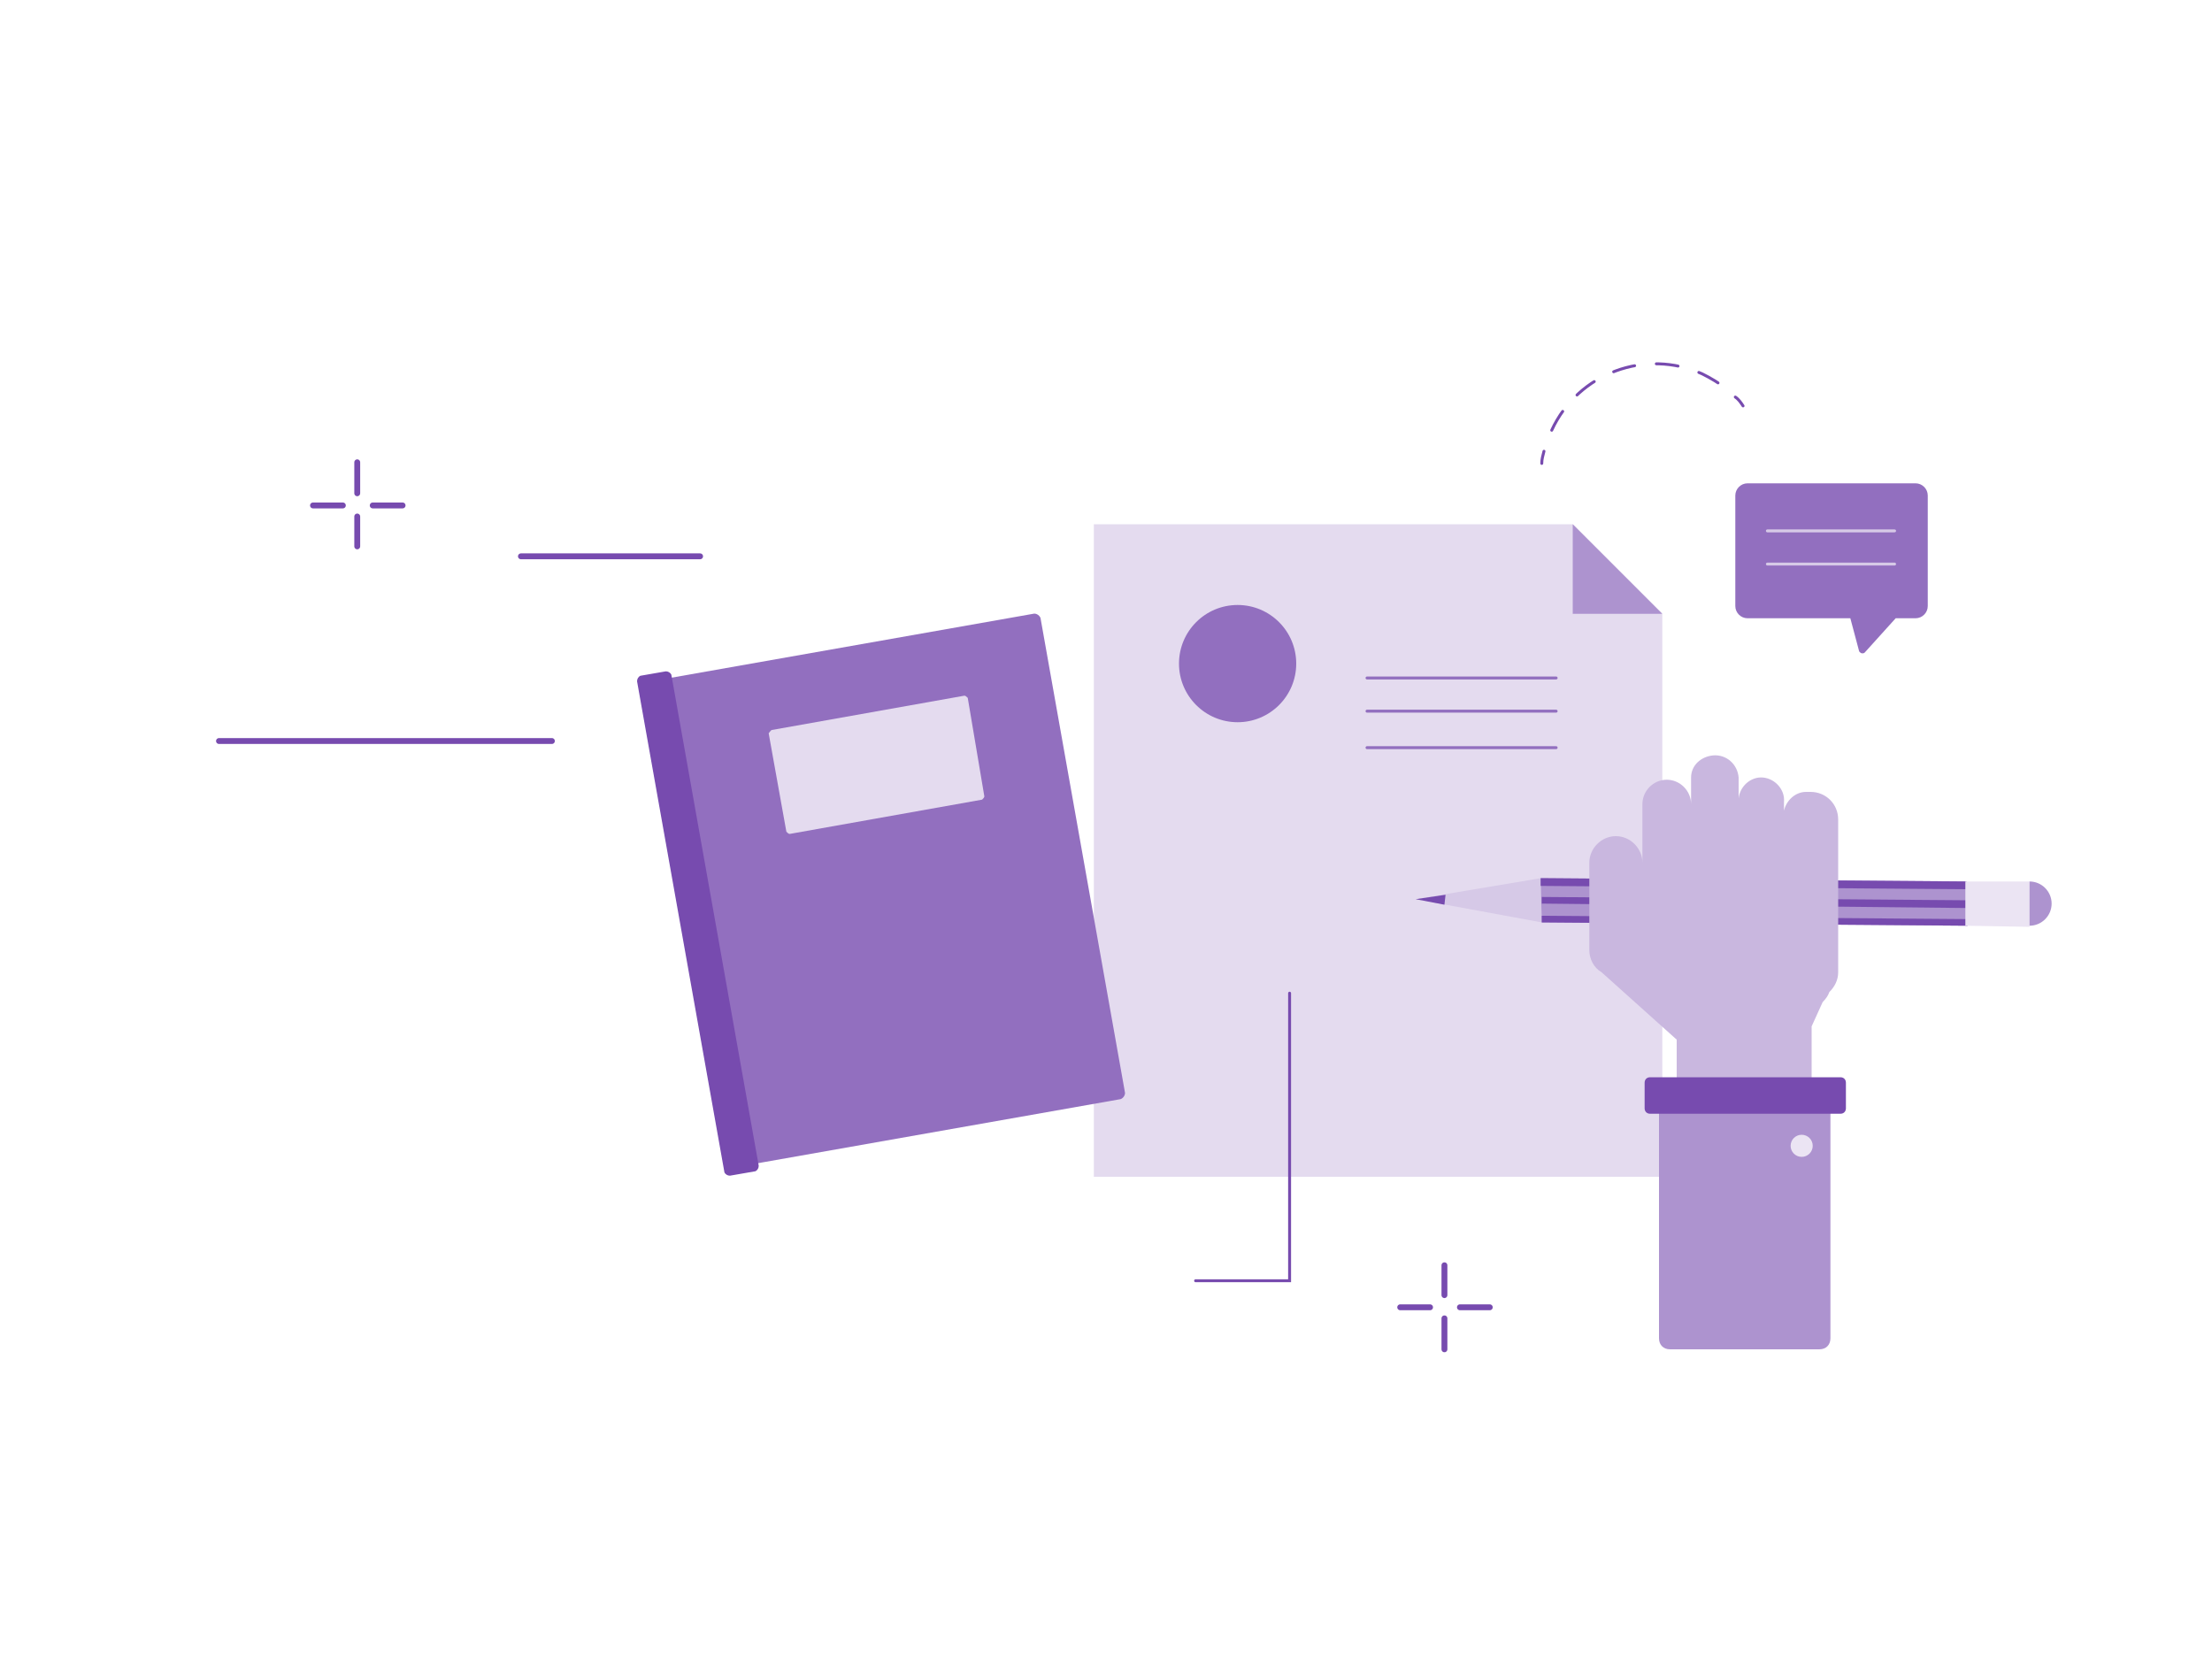 <?xml version="1.0" encoding="utf-8"?>
<!-- Generator: Adobe Illustrator 21.1.0, SVG Export Plug-In . SVG Version: 6.00 Build 0)  -->
<svg version="1.1" id="Layer_1" xmlns="http://www.w3.org/2000/svg" xmlns:xlink="http://www.w3.org/1999/xlink" x="0px" y="0px"
	 viewBox="0 0 200 150" style="enable-background:new 0 0 200 150;" xml:space="preserve">
<style type="text/css">
	.st0{fill:#E4DBEF;}
	.st1{fill:#A081C7;}
	.st2{fill:#D6C9E7;}
	.st3{fill:#774BAF;}
	.st4{fill:none;stroke:#774BAF;stroke-linecap:round;stroke-miterlimit:10;}
	.st5{fill:none;stroke:#774BAF;stroke-width:1.5;stroke-linecap:round;stroke-miterlimit:10;}
	.st6{fill:none;stroke:#774BAF;stroke-width:0.5;stroke-linecap:round;stroke-miterlimit:10;}
	.st7{fill:#926FBF;}
	.st8{enable-background:new    ;}
	.st9{fill:#EBE4F3;}
	.st10{fill:#F7F4FA;}
	.st11{fill:none;stroke:#774BAF;stroke-width:0.5;stroke-linecap:round;stroke-miterlimit:10;stroke-dasharray:1.99,1.99;}
	.st12{fill:#AD93CF;}
	.st13{fill:none;stroke:#A081C7;stroke-width:0.5;stroke-linecap:round;stroke-miterlimit:10;}
	.st14{fill:none;stroke:#774BAF;stroke-width:0.25;stroke-linecap:round;stroke-miterlimit:10;}
	.st15{fill:none;stroke:#774BAF;stroke-width:0.5;stroke-linecap:round;stroke-miterlimit:10;stroke-dasharray:1.84,1.84;}
	.st16{fill:#C9B7DF;}
	.st17{fill:none;stroke:#774BAF;stroke-width:0.265;stroke-linecap:round;stroke-miterlimit:10;}
	.st18{fill:none;stroke:#774BAF;stroke-width:0.265;stroke-linecap:round;stroke-miterlimit:10;stroke-dasharray:1.974,1.974;}
	.st19{fill:none;stroke:#926FBF;stroke-width:0.265;stroke-linecap:round;stroke-miterlimit:10;}
	.st20{fill:none;stroke:#774BAF;stroke-width:0.531;stroke-linecap:round;stroke-miterlimit:10;}
	.st21{fill:none;stroke:#D6C9E7;stroke-width:0.265;stroke-linecap:round;stroke-miterlimit:10;}
</style>
<polygon class="st0" points="150.3,55.5 150.3,106.4 98.9,106.4 98.9,47.4 142.2,47.4 "/>
<path class="st7" d="M158,43.7h15.2c0.6,0,1.1,0.5,1.1,1.1l0,0v10c0,0.6-0.5,1.1-1.1,1.1l0,0h-1.8l-2.8,3.1c-0.1,0.1-0.3,0.1-0.4,0
	c0,0-0.1-0.1-0.1-0.1l-0.8-3H158c-0.6,0-1.1-0.5-1.1-1.1l0,0v-10C156.9,44.2,157.4,43.7,158,43.7L158,43.7z"/>
<path class="st12" d="M151,98.5h13.5c0.6,0,1,0.4,1,1V121c0,0.6-0.4,1-1,1H151c-0.6,0-1-0.4-1-1V99.5C150,99,150.5,98.5,151,98.5z"
	/>
<circle class="st9" cx="162.9" cy="103.6" r="1"/>
<polygon class="st2" points="128,81.3 139.4,83.4 139.3,79.4 "/>
<polygon class="st3" points="128,81.3 130.6,81.8 130.7,80.9 "/>
<polygon class="st12" points="139.4,83.4 139.3,79.4 177.8,79.7 177.9,83.7 "/>
<polygon class="st3" points="139.4,83.4 139.4,82.8 177.9,83.1 177.9,83.7 "/>
<polygon class="st3" points="139.4,81.7 139.4,81.1 177.9,81.4 177.9,82.1 "/>
<polygon class="st3" points="139.3,80.1 139.3,79.4 177.8,79.7 177.8,80.4 "/>
<polygon class="st9" points="177.7,83.7 177.7,79.7 183.5,79.7 183.5,83.8 "/>
<path class="st12" d="M183.5,79.7c1.1,0,2,0.9,2,2c0,1.1-0.9,2-2,2V79.7z"/>
<path class="st16" d="M163.7,71.6h-0.2h-0.2c-1,0-1.8,0.8-2,1.7v0.1v-0.9c0.1-1.1-0.8-2.1-1.9-2.2c-1.1-0.1-2.1,0.8-2.2,1.9
	c0,0.1,0,0.2,0,0.3v-2.2c-0.1-1.2-1.1-2.1-2.3-2c-1.1,0.1-2,0.9-2,2v2.4c0-1.2-1-2.2-2.2-2.2s-2.2,1-2.2,2.2V78
	c0-1.3-1.1-2.4-2.4-2.4c-1.3,0-2.4,1.1-2.4,2.4v7.9c0,0.8,0.4,1.6,1.1,2l0,0l6.8,6.1l0,0v4.6h12.2V94l0,0v-1.2l1-2.2
	c0.3-0.3,0.5-0.6,0.6-0.9c0.5-0.5,0.8-1.1,0.8-1.8V74.1C166.2,72.7,165.1,71.6,163.7,71.6C163.7,71.6,163.7,71.6,163.7,71.6z"/>
<path class="st3" d="M149.2,97.4h17.2c0.3,0,0.5,0.2,0.5,0.5v2.3c0,0.3-0.2,0.5-0.5,0.5h-17.2c-0.3,0-0.5-0.2-0.5-0.5v-2.3
	C148.7,97.6,148.9,97.4,149.2,97.4z"/>
<polygon class="st12" points="142.2,47.4 142.2,55.5 150.3,55.5 "/>
<circle class="st7" cx="111.9" cy="60" r="5.3"/>
<path class="st17" d="M139.4,41.9c0-0.4,0.1-0.7,0.2-1.1"/>
<path class="st18" d="M140.3,38.9c2.4-5.2,8.5-7.4,13.6-5.1c0.8,0.4,1.5,0.8,2.2,1.4"/>
<path class="st17" d="M156.9,35.9c0.3,0.2,0.5,0.5,0.7,0.8"/>
<line class="st19" x1="123.6" y1="61.3" x2="140.7" y2="61.3"/>
<line class="st19" x1="123.6" y1="64.3" x2="140.7" y2="64.3"/>
<line class="st19" x1="123.6" y1="67.6" x2="140.7" y2="67.6"/>
<path class="st7" d="M58.3,61.7l35.1-6.2c0.3-0.1,0.7,0.2,0.7,0.5l7.6,42.7c0.1,0.3-0.2,0.7-0.5,0.7l-35.1,6.2
	c-0.3,0.1-0.7-0.2-0.7-0.5l-7.6-42.7C57.7,62.1,57.9,61.7,58.3,61.7z"/>
<path class="st3" d="M57.9,61.1l2.3-0.4c0.2,0,0.4,0.1,0.5,0.3l7.9,44.4c0,0.2-0.1,0.4-0.3,0.5l-2.3,0.4c-0.2,0-0.4-0.1-0.5-0.3
	l-7.9-44.4C57.6,61.4,57.7,61.2,57.9,61.1z"/>
<path class="st0" d="M69.8,66l17.4-3.1c0.1,0,0.2,0.1,0.3,0.2L89,72c0,0.1-0.1,0.2-0.2,0.3l-17.4,3.1c-0.1,0-0.2-0.1-0.3-0.2
	l-1.6-8.9C69.6,66.2,69.7,66,69.8,66z"/>
<line class="st20" x1="47.1" y1="50.3" x2="63.3" y2="50.3"/>
<line class="st20" x1="19.8" y1="67" x2="49.9" y2="67"/>
<line class="st20" x1="32.3" y1="41.8" x2="32.3" y2="44.6"/>
<line class="st20" x1="32.3" y1="46.7" x2="32.3" y2="49.4"/>
<line class="st20" x1="33.7" y1="45.7" x2="36.4" y2="45.7"/>
<line class="st20" x1="28.3" y1="45.7" x2="31" y2="45.7"/>
<line class="st20" x1="130.6" y1="114.4" x2="130.6" y2="117.1"/>
<line class="st20" x1="130.6" y1="119.2" x2="130.6" y2="122"/>
<line class="st20" x1="132" y1="118.2" x2="134.7" y2="118.2"/>
<line class="st20" x1="126.6" y1="118.2" x2="129.3" y2="118.2"/>
<polyline class="st17" points="108.1,115.8 116.6,115.8 116.6,89.8 "/>
<line class="st21" x1="159.8" y1="48" x2="171.3" y2="48"/>
<line class="st21" x1="159.8" y1="51" x2="171.3" y2="51"/>
</svg>
